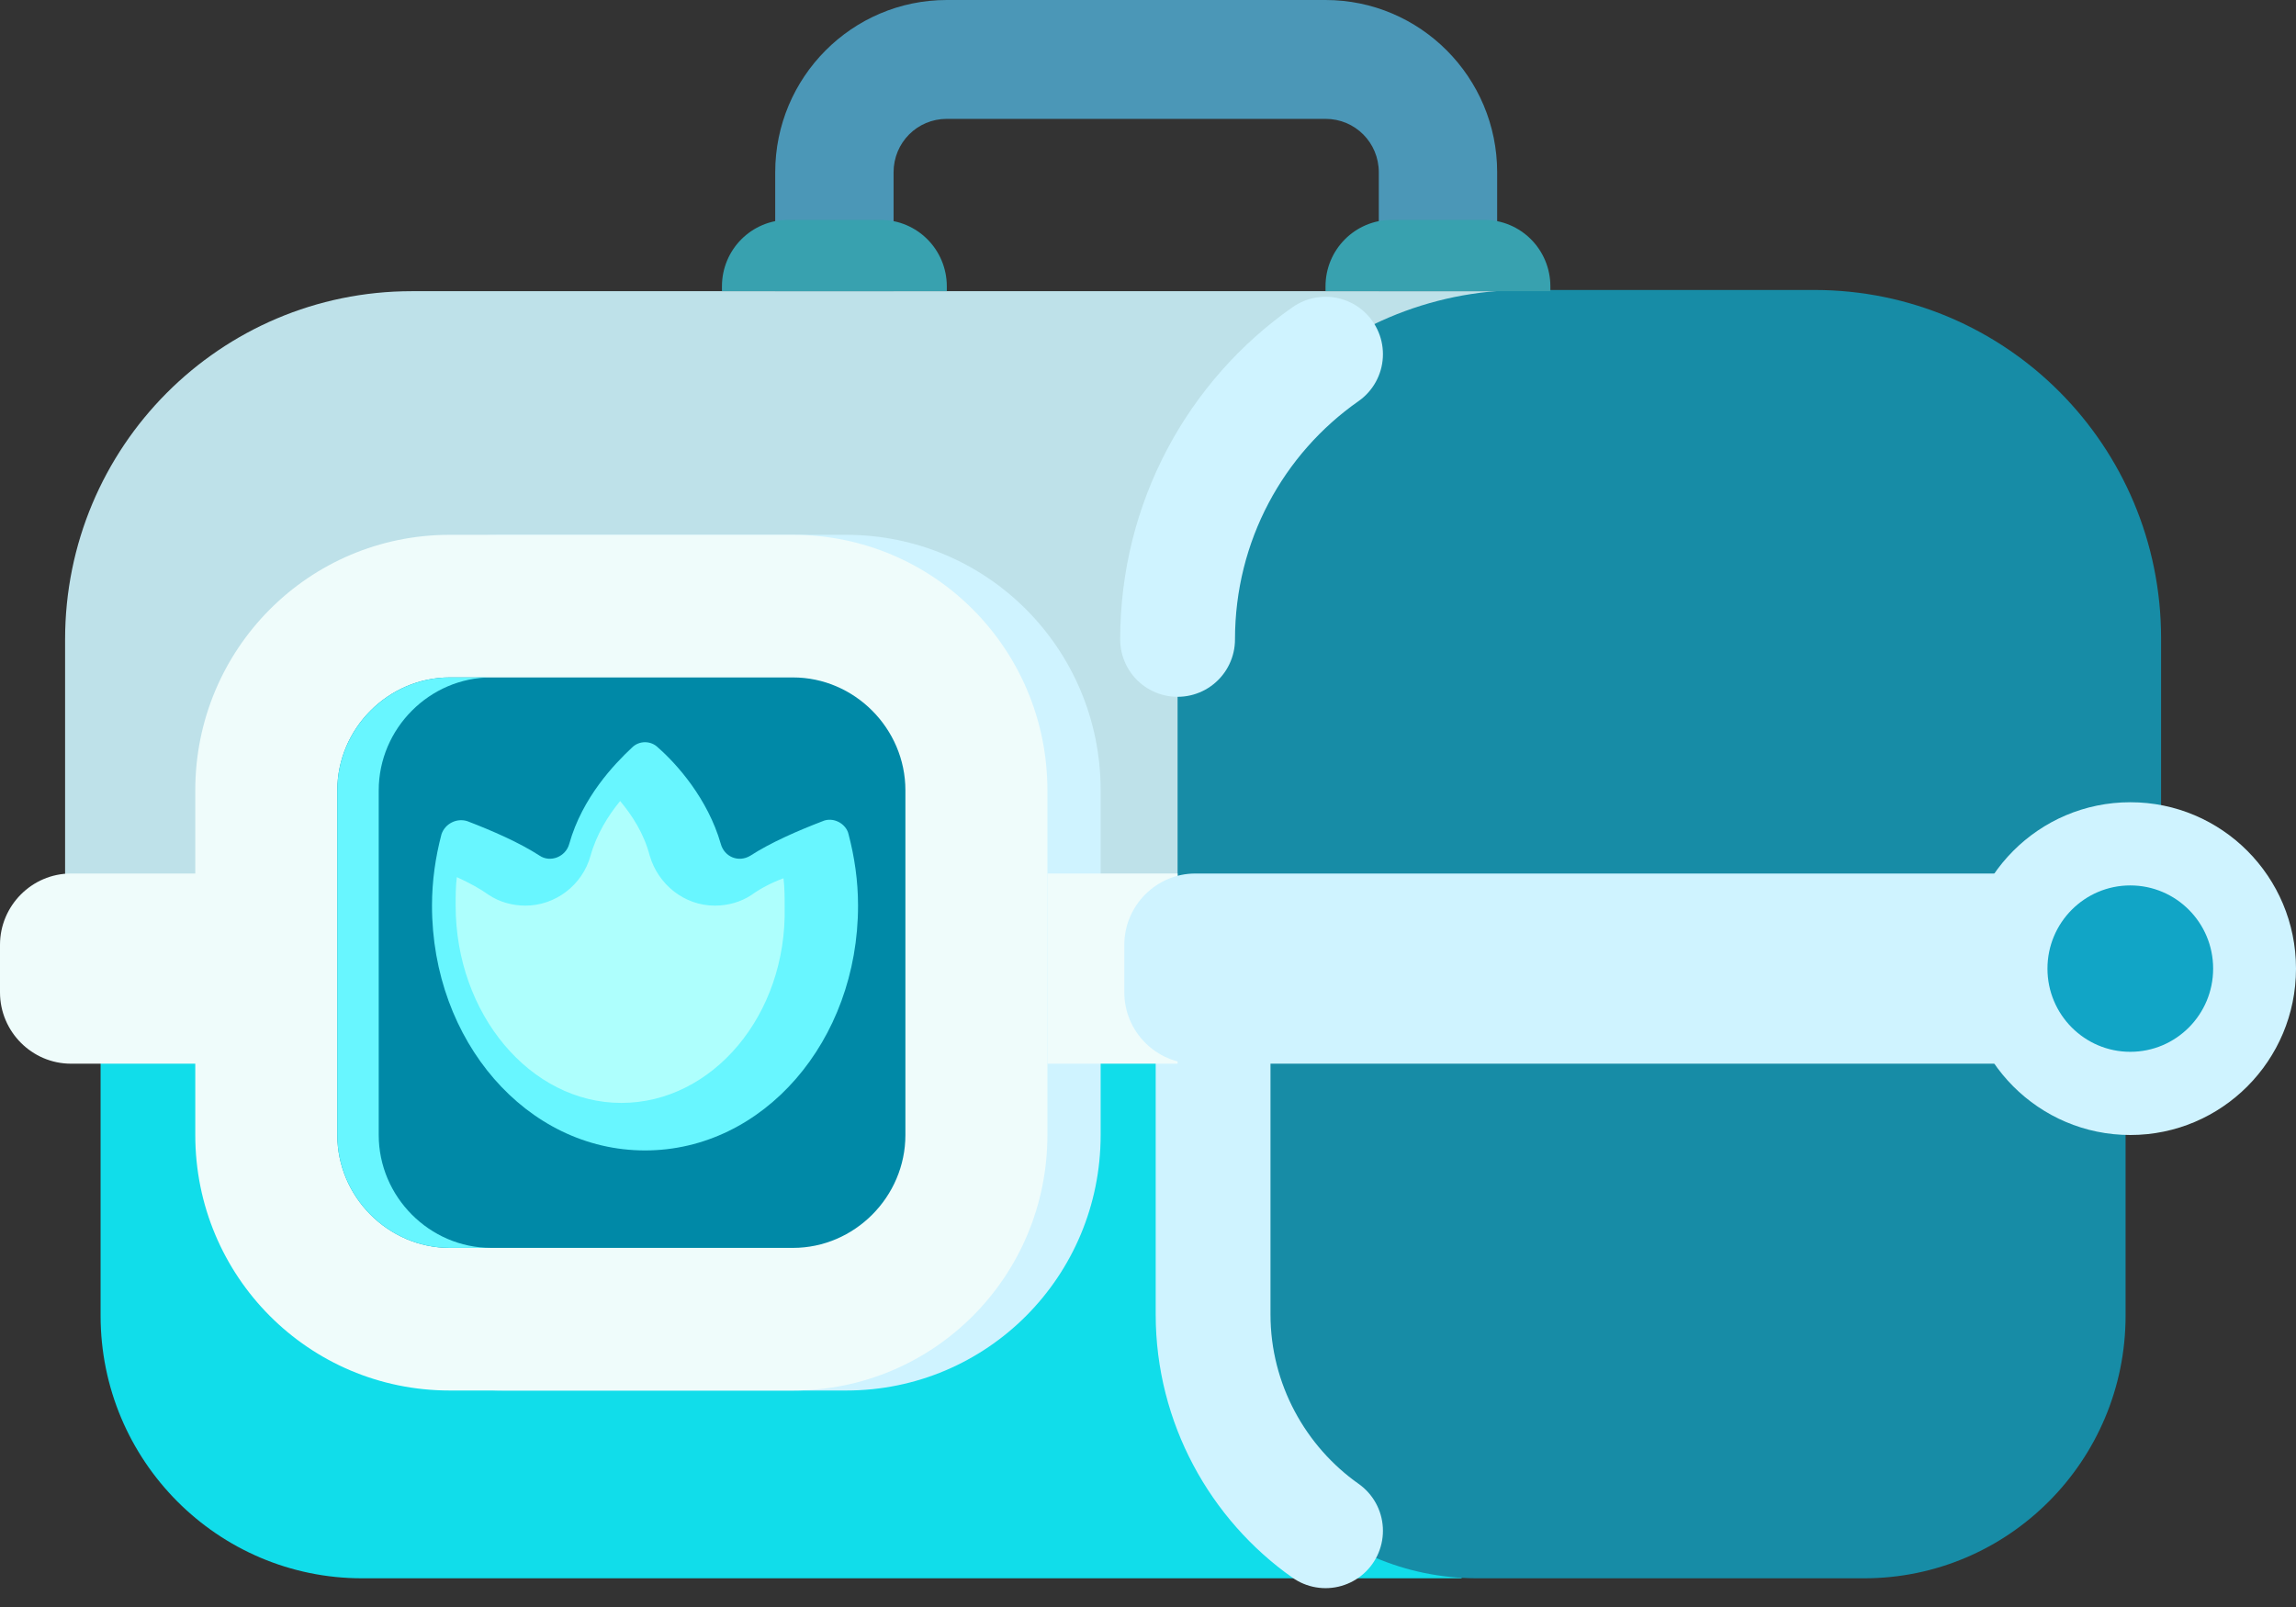<svg width="80" height="56" viewBox="0 0 80 56" fill="none" xmlns="http://www.w3.org/2000/svg">
<rect x="0" y="0" width="80" height="56" fill="#333333" stroke="none"/>
<path d="M3.505 31.559H50.928V55H12.618C7.588 55 3.505 50.9 3.505 45.847V31.559Z" fill="#11DDEA"/>
<path d="M43.423 31.559H72.907C73.526 31.559 74.062 32.056 74.062 32.718V45.847C74.062 50.9 69.98 55 64.949 55H51.464C46.433 55 42.351 50.9 42.351 45.847V32.718C42.268 32.056 42.763 31.559 43.423 31.559Z" fill="#178CA6"/>
<path d="M46.186 53.343C43.835 51.687 42.268 48.912 42.268 45.806V32.718" stroke="#CFF3FF" stroke-width="4" stroke-miterlimit="10" stroke-linecap="round" stroke-linejoin="round"/>
<path d="M14.351 10.147C7.67 10.147 2.268 15.572 2.268 22.282V35.41H58.35V10.147H14.351Z" fill="#BEE1E9"/>
<path d="M74.144 35.41H42.186C41.567 35.41 41.031 34.913 41.031 34.251V22.24C41.031 15.531 46.433 10.105 53.114 10.105H63.217C69.897 10.105 75.299 15.531 75.299 22.24V34.251C75.258 34.913 74.763 35.41 74.144 35.41Z" fill="#178CA6"/>
<path d="M41.031 22.282C41.031 18.181 43.052 14.537 46.186 12.342" stroke="#CFF3FF" stroke-width="4" stroke-miterlimit="10" stroke-linecap="round" stroke-linejoin="round"/>
<path d="M52.166 10.147H48.042V6.005C48.042 4.97 47.217 4.142 46.186 4.142H32.99C31.959 4.142 31.135 4.97 31.135 6.005V10.147H27.011V6.005C27.011 2.692 29.691 0 32.99 0H46.186C49.485 0 52.166 2.692 52.166 6.005V10.147Z" fill="#4B97B7"/>
<path d="M29.484 48.456H17.525C12.618 48.456 8.659 44.48 8.659 39.552V27.541C8.659 22.613 12.618 18.637 17.525 18.637H29.484C34.391 18.637 38.35 22.613 38.35 27.541V39.552C38.35 44.48 34.391 48.456 29.484 48.456Z" fill="#CFF3FF"/>
<path d="M11.959 37.067H2.474C1.113 37.067 0 35.949 0 34.582V32.925C0 31.559 1.113 30.44 2.474 30.44H11.959V37.067Z" fill="#EFFCFB"/>
<path d="M41.031 30.44H36.495V37.067H41.031V30.44Z" fill="#EFFCFB"/>
<path d="M75.258 37.067H41.65C40.289 37.067 39.175 35.949 39.175 34.582V32.925C39.175 31.559 40.289 30.44 41.65 30.44H75.258C76.619 30.44 77.732 31.559 77.732 32.925V34.582C77.732 35.949 76.619 37.067 75.258 37.067Z" fill="#CFF3FF"/>
<path d="M15.671 43.486C13.526 43.486 11.753 41.706 11.753 39.552V27.541C11.753 25.388 13.526 23.607 15.671 23.607H27.629C29.773 23.607 31.547 25.388 31.547 27.541V39.552C31.547 41.706 29.773 43.486 27.629 43.486H15.671Z" fill="#4C00AA"/>
<path d="M30.681 7.662H27.464C26.186 7.662 25.155 8.697 25.155 9.981V10.147H32.99V9.981C32.99 8.697 31.959 7.662 30.681 7.662Z" fill="#38A1AF"/>
<path d="M51.711 7.662H48.494C47.216 7.662 46.185 8.697 46.185 9.981V10.147H54.02V9.981C54.02 8.697 52.989 7.662 51.711 7.662Z" fill="#38A1AF"/>
<path d="M74.227 39.552C77.415 39.552 80 36.956 80 33.754C80 30.552 77.415 27.956 74.227 27.956C71.038 27.956 68.454 30.552 68.454 33.754C68.454 36.956 71.038 39.552 74.227 39.552Z" fill="#CFF3FF"/>
<path d="M74.226 36.653C75.821 36.653 77.113 35.355 77.113 33.754C77.113 32.153 75.821 30.855 74.226 30.855C72.632 30.855 71.34 32.153 71.34 33.754C71.34 35.355 72.632 36.653 74.226 36.653Z" fill="#11A5C6"/>
<path d="M27.629 48.456H15.67C10.763 48.456 6.804 44.48 6.804 39.552V27.541C6.804 22.613 10.763 18.637 15.67 18.637H27.629C32.536 18.637 36.495 22.613 36.495 27.541V39.552C36.495 44.48 32.536 48.456 27.629 48.456Z" fill="#EFFCFB"/>
<path d="M15.671 43.486C13.526 43.486 11.753 41.706 11.753 39.552V27.541C11.753 25.388 13.526 23.607 15.671 23.607H27.629C29.773 23.607 31.547 25.388 31.547 27.541V39.552C31.547 41.706 29.773 43.486 27.629 43.486H15.671Z" fill="#0089A7"/>
<path d="M13.196 39.552V27.541C13.196 25.388 14.969 23.607 17.114 23.607H15.671C13.526 23.607 11.753 25.388 11.753 27.541V39.552C11.753 41.706 13.526 43.486 15.671 43.486H17.114C14.969 43.486 13.196 41.706 13.196 39.552Z" fill="#68F6FF"/>
<path d="M25.114 29.405C24.66 27.831 23.588 26.63 22.928 26.051C22.681 25.802 22.268 25.802 22.021 26.051C21.402 26.63 20.289 27.79 19.835 29.405C19.712 29.861 19.175 30.068 18.804 29.819C18.103 29.364 17.155 28.95 16.289 28.618C15.918 28.494 15.505 28.701 15.382 29.074C15.175 29.861 15.052 30.689 15.052 31.559C15.052 36.28 18.351 40.09 22.474 40.09C26.598 40.09 29.897 36.28 29.897 31.559C29.897 30.689 29.773 29.861 29.567 29.074C29.485 28.701 29.031 28.453 28.66 28.618C27.794 28.95 26.846 29.364 26.145 29.819C25.732 30.068 25.237 29.861 25.114 29.405Z" fill="#68F6FF"/>
<path d="M21.649 38.434C18.474 38.434 15.876 35.328 15.876 31.559C15.876 31.227 15.876 30.896 15.917 30.565C16.371 30.772 16.742 30.979 17.031 31.186C17.402 31.434 17.856 31.559 18.309 31.559C19.34 31.559 20.289 30.855 20.577 29.819C20.783 29.074 21.196 28.411 21.608 27.914C22.021 28.411 22.433 29.032 22.639 29.819C22.928 30.813 23.835 31.559 24.907 31.559C25.361 31.559 25.814 31.434 26.186 31.186C26.474 30.979 26.845 30.772 27.299 30.606C27.34 30.937 27.34 31.269 27.34 31.6C27.423 35.369 24.825 38.434 21.649 38.434Z" fill="#AEFFFD"/>
</svg>

